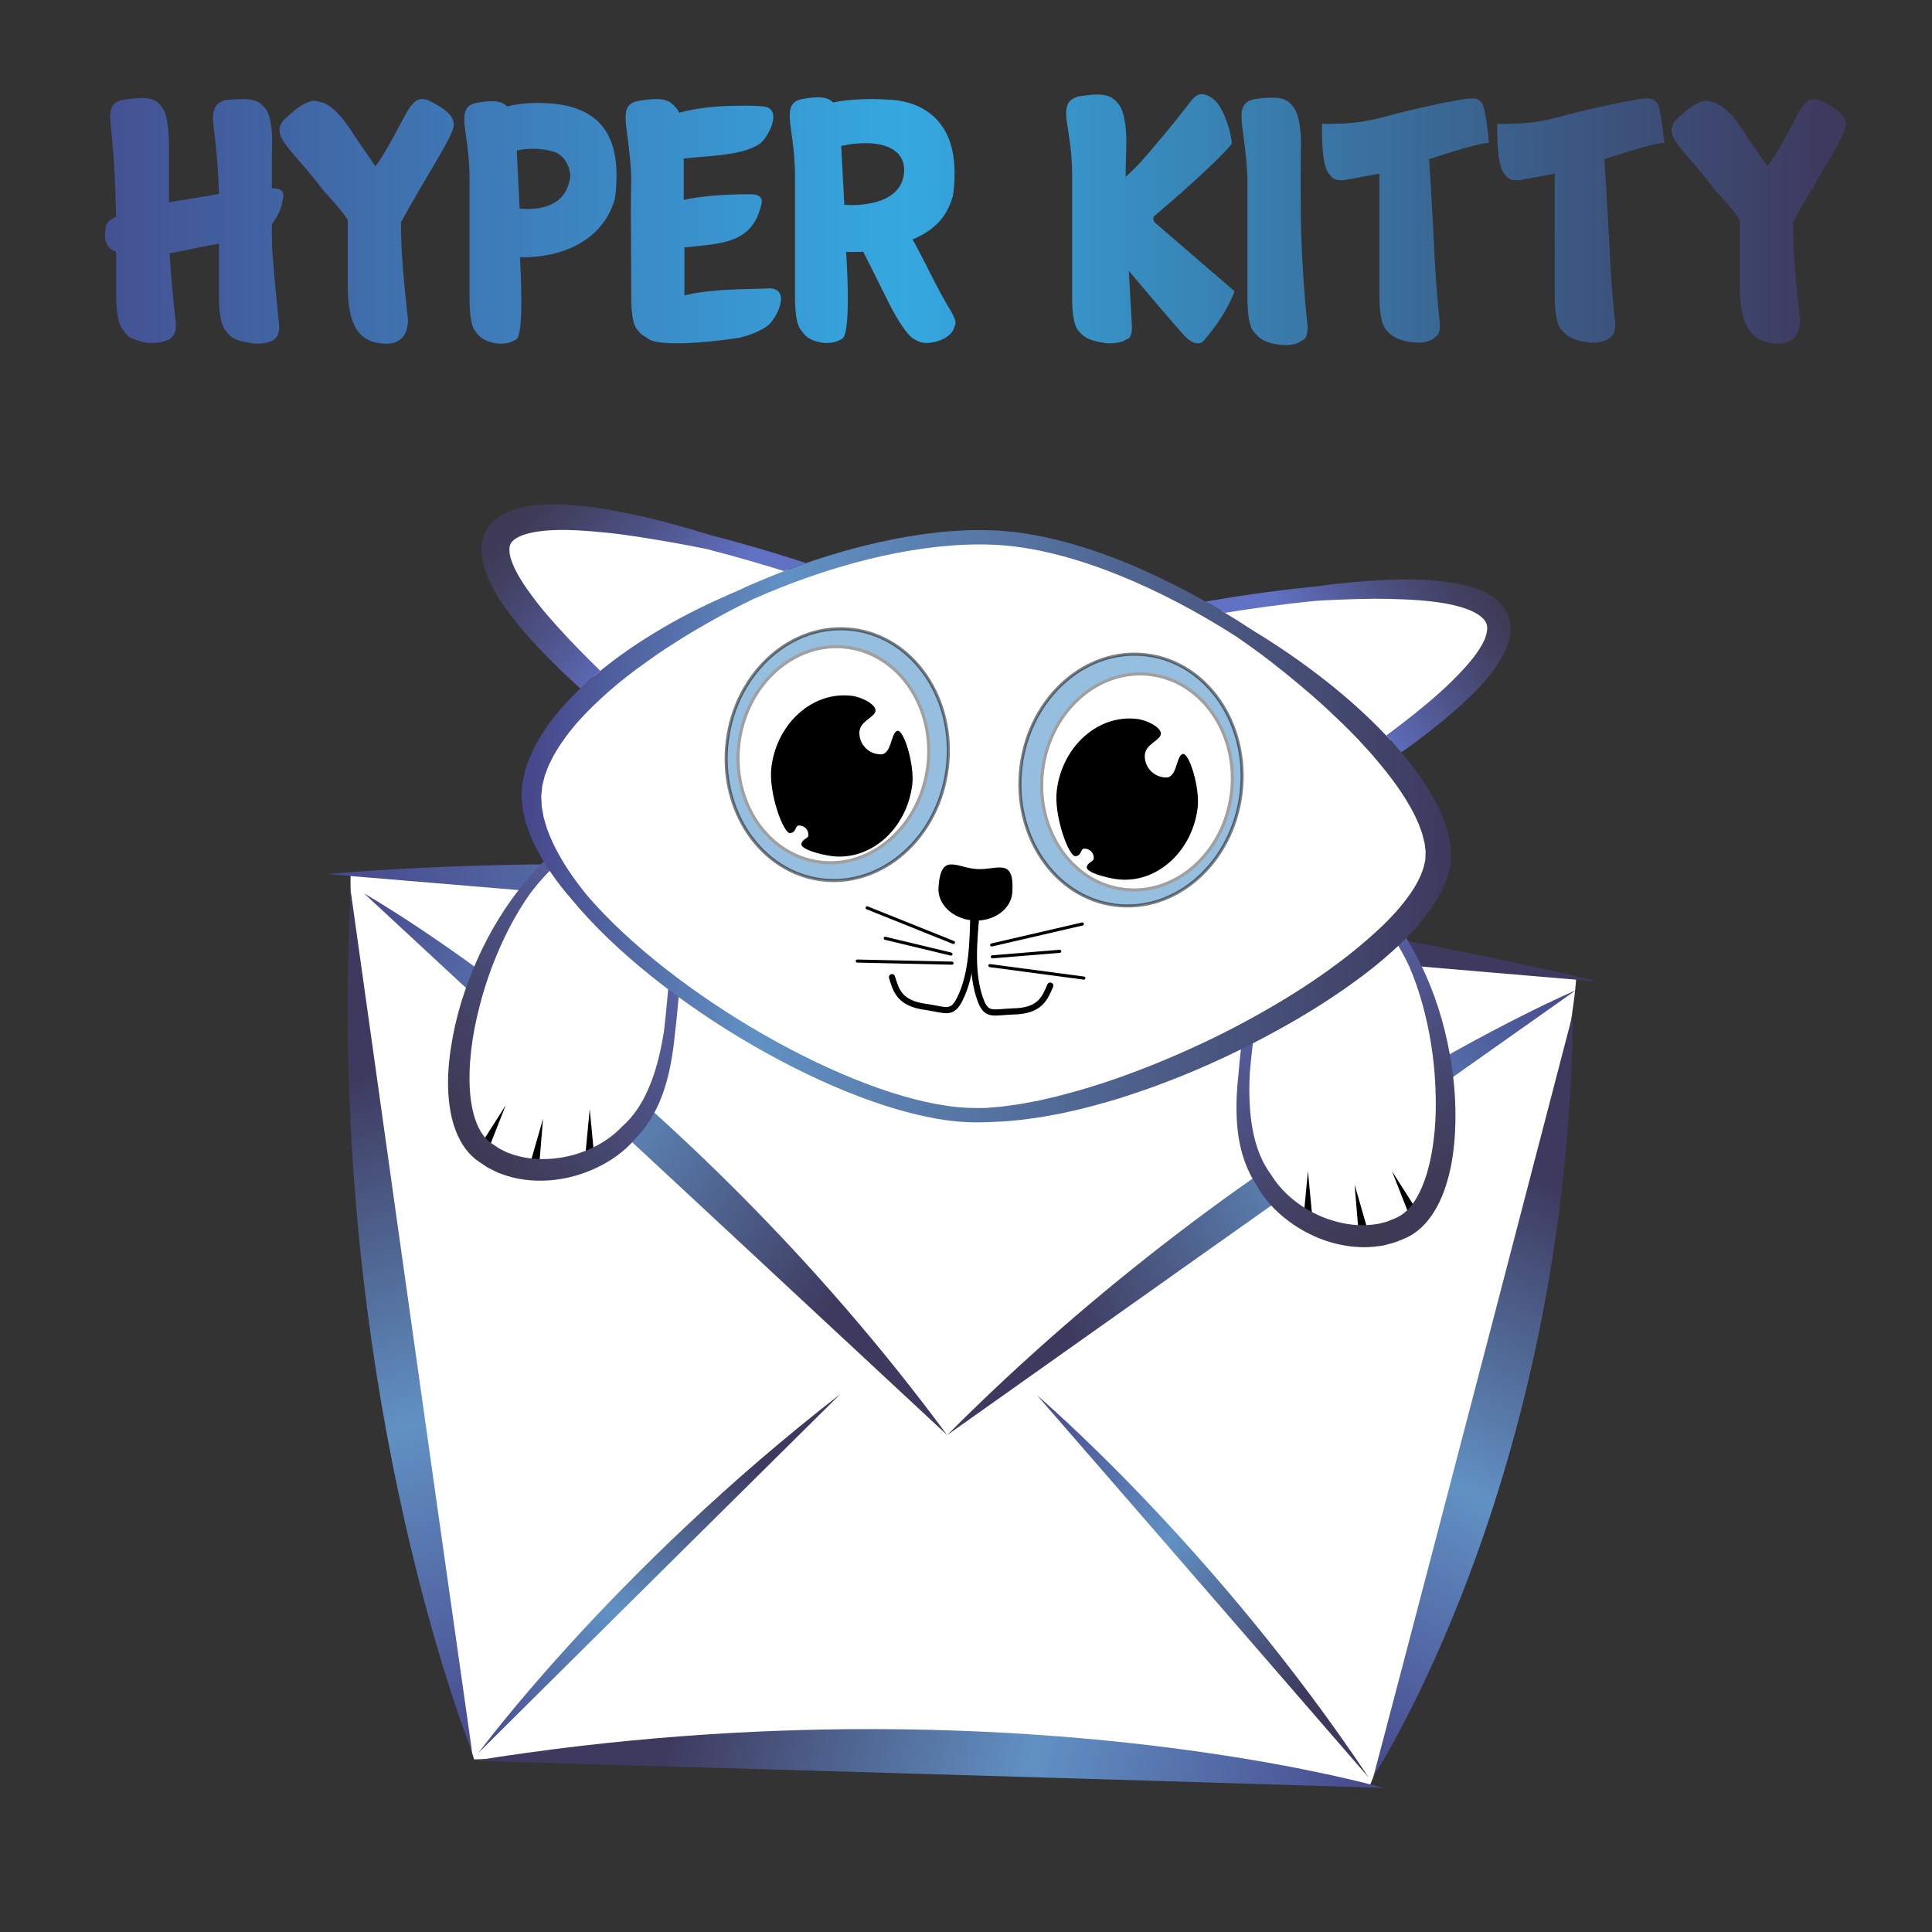 <?xml version="1.0" encoding="UTF-8" standalone="no"?>
<!-- Generator: Adobe Illustrator 16.0.0, SVG Export Plug-In . SVG Version: 6.00 Build 0)  -->

<svg
   xmlns:dc="http://purl.org/dc/elements/1.1/"
   xmlns:cc="http://creativecommons.org/ns#"
   xmlns:rdf="http://www.w3.org/1999/02/22-rdf-syntax-ns#"
   xmlns:svg="http://www.w3.org/2000/svg"
   xmlns="http://www.w3.org/2000/svg"
   xmlns:xlink="http://www.w3.org/1999/xlink"
   xmlns:sodipodi="http://sodipodi.sourceforge.net/DTD/sodipodi-0.dtd"
   xmlns:inkscape="http://www.inkscape.org/namespaces/inkscape"
   version="1.1"
   x="0px"
   y="0px"
   width="625px"
   height="625px"
   viewBox="0 0 625 625"
   enable-background="new 0 0 625 625"
   xml:space="preserve"
   id="svg2"
   inkscape:version="0.48.4 r9939"
   sodipodi:docname="hyperkitty-logo.svg"
   inkscape:export-filename="/home/gauret/fedora/hk/hyperkitty/hyperkitty/static/img/logo.png"
   inkscape:export-xdpi="28.799999"
   inkscape:export-ydpi="28.799999"><rect x="0" y="0" width="625" height="625" fill="#333333" stroke="none"/><defs
     id="defs429" /><sodipodi:namedview
     pagecolor="#ffffff"
     bordercolor="#666666"
     borderopacity="1"
     objecttolerance="10"
     gridtolerance="10"
     guidetolerance="10"
     inkscape:pageopacity="0"
     inkscape:pageshadow="2"
     inkscape:window-width="640"
     inkscape:window-height="480"
     id="namedview427"
     showgrid="false"
     inkscape:zoom="0.3776"
     inkscape:cx="312.5"
     inkscape:cy="312.5"
     inkscape:window-x="0"
     inkscape:window-y="0"
     inkscape:window-maximized="0"
     inkscape:current-layer="svg2" /><g
     id="Calque_2"><path
       id="path3225"
       inkscape:connector-curvature="0"
       sodipodi:nodetypes="ccczccccc"
       fill="#FFFFFF"
       d="M113.472,282.654   c-1.255,11.733,11.474,146.164,11.474,146.164s25.009,132.037,28.449,140.357c23.452-1.057,136.293-2.305,146.471-2.039   s127.676,7.987,143.333,10.287c3.105-6.049,40.182-119.361,40.182-119.361s25.525-120.153,26.512-141.696   c-33.918-5.246-194.539-27.34-194.539-27.34L113.472,282.654z" /><g
       id="g12"
       transform="matrix(0.792,0,0,0.792,63.608,17.322)"><g
         id="g4"><g
           id="g6"><g
             id="g8"><g
               id="g10"><g
                 id="g11"><defs
                   id="defs13"><path
                     id="SVGID_1_"
                     d="M61.693,389.685c-0.026,178.418,50.816,304.02,50.816,304.02l0,0          c-16.293-113.95-49.585-351.767-49.585-351.767l0,0C62.084,358.223,61.695,374.154,61.693,389.685" /></defs><clipPath
                   id="SVGID_2_"><use
                     xlink:href="#SVGID_1_"
                     overflow="visible"
                     id="use17" /></clipPath><g
                   id="g14"
                   clip-path="url(#SVGID_2_)"><g
                     id="g20"><g
                       id="g22"><linearGradient
                         id="path32_1_"
                         gradientUnits="userSpaceOnUse"
                         x1="272.805"
                         y1="730.259"
                         x2="273.805"
                         y2="730.259"
                         gradientTransform="matrix(-86.083 -263.149 263.149 -86.083 -168540.953 135335.719)"><stop
                           offset="0"
                           style="stop-color:#47488B"
                           id="stop23" /><stop
                           offset="0.489"
                           style="stop-color:#6191C4"
                           id="stop25" /><stop
                           offset="1"
                           style="stop-color:#3E3A5F"
                           id="stop27" /></linearGradient><path
                         id="path32"
                         inkscape:connector-curvature="0"
                         fill="url(#path32_1_)"
                         d="M61.693,389.685            c-0.026,178.418,50.816,304.02,50.816,304.02l0,0c-16.293-113.95-49.585-351.767-49.585-351.767l0,0            C62.084,358.223,61.695,374.154,61.693,389.685" /></g></g></g></g></g></g></g></g></g><g
       id="g34"
       transform="matrix(0.792,0,0,0.792,63.608,17.322)"><g
         id="g30"><g
           id="g32"><g
             id="g35"><g
               id="g37"><g
                 id="g36"><defs
                   id="defs38"><path
                     id="SVGID_3_"
                     d="M306.563,564.306C196.984,415.903,68.42,343.07,68.42,343.07l0,0          C145.725,414.621,306.563,564.306,306.563,564.306" /></defs><clipPath
                   id="SVGID_4_"><use
                     xlink:href="#SVGID_3_"
                     overflow="visible"
                     id="use42" /></clipPath><g
                   id="g44"
                   clip-path="url(#SVGID_4_)"><g
                     id="g42"><g
                       id="g47"><linearGradient
                         id="path54_1_"
                         gradientUnits="userSpaceOnUse"
                         x1="275.674"
                         y1="732.714"
                         x2="276.674"
                         y2="732.714"
                         gradientTransform="matrix(210.543 142.699 -151.352 223.296 52910.961 -202587.875)"><stop
                           offset="0"
                           style="stop-color:#47488B"
                           id="stop50" /><stop
                           offset="0.489"
                           style="stop-color:#6191C4"
                           id="stop52" /><stop
                           offset="1"
                           style="stop-color:#3E3A5F"
                           id="stop54" /></linearGradient><path
                         id="path54"
                         inkscape:connector-curvature="0"
                         fill="url(#path54_1_)"
                         d="M306.563,564.306            C196.984,415.903,68.42,343.07,68.42,343.07l0,0C145.725,414.621,306.563,564.306,306.563,564.306" /></g></g></g></g></g></g></g></g></g><g
       id="g56"
       transform="matrix(0.792,0,0,0.792,63.608,17.322)"><g
         id="g57"><g
           id="g59"><g
             id="g61"><g
               id="g63"><g
                 id="g62"><defs
                   id="defs64"><path
                     id="SVGID_5_"
                     d="M115.101,694.131c47.827-47.554,147.793-146.547,147.793-146.547l0,0          C169.886,619.729,115.101,694.131,115.101,694.131" /></defs><clipPath
                   id="SVGID_6_"><use
                     xlink:href="#SVGID_5_"
                     overflow="visible"
                     id="use68" /></clipPath><g
                   id="g58"
                   clip-path="url(#SVGID_6_)"><g
                     id="g64"><g
                       id="g66"><linearGradient
                         id="path76_1_"
                         gradientUnits="userSpaceOnUse"
                         x1="271.777"
                         y1="733.573"
                         x2="272.777"
                         y2="733.573"
                         gradientTransform="matrix(93.722 -132.479 88.917 62.889 -90568.68 -9424.12)"><stop
                           offset="0"
                           style="stop-color:#47488B"
                           id="stop74" /><stop
                           offset="0.489"
                           style="stop-color:#6191C4"
                           id="stop76" /><stop
                           offset="1"
                           style="stop-color:#3E3A5F"
                           id="stop78" /></linearGradient><path
                         id="path76"
                         inkscape:connector-curvature="0"
                         fill="url(#path76_1_)"
                         d="M115.101,694.131            c47.827-47.554,147.793-146.547,147.793-146.547l0,0C169.886,619.729,115.101,694.131,115.101,694.131" /></g></g></g></g></g></g></g></g></g><g
       id="g78"
       transform="matrix(0.792,0,0,0.792,63.608,17.322)"><g
         id="g83"><g
           id="g85"><g
             id="g87"><g
               id="g89"><g
                 id="g86"><defs
                   id="defs88"><path
                     id="SVGID_7_"
                     d="M478.766,704.208c-63.479-95.082-135.455-156.126-135.455-156.126l0,0          C387.28,598.624,478.766,704.208,478.766,704.208" /></defs><clipPath
                   id="SVGID_8_"><use
                     xlink:href="#SVGID_7_"
                     overflow="visible"
                     id="use92" /></clipPath><g
                   id="g80"
                   clip-path="url(#SVGID_8_)"><g
                     id="g95"><g
                       id="g88"><linearGradient
                         id="path98_1_"
                         gradientUnits="userSpaceOnUse"
                         x1="276.749"
                         y1="734.732"
                         x2="277.749"
                         y2="734.732"
                         gradientTransform="matrix(116.523 114.07 -76.56 78.204 24341.113 -88474.016)"><stop
                           offset="0"
                           style="stop-color:#47488B"
                           id="stop99" /><stop
                           offset="0.489"
                           style="stop-color:#6191C4"
                           id="stop101" /><stop
                           offset="1"
                           style="stop-color:#3E3A5F"
                           id="stop103" /></linearGradient><path
                         id="path98"
                         inkscape:connector-curvature="0"
                         fill="url(#path98_1_)"
                         d="M478.766,704.208            c-63.479-95.082-135.455-156.126-135.455-156.126l0,0C387.28,598.624,478.766,704.208,478.766,704.208" /></g></g></g></g></g></g></g></g></g><g
       id="g100"
       transform="matrix(0.792,0,0,0.792,63.608,17.322)"><g
         id="g109"><g
           id="g111"><g
             id="g113"><g
               id="g115"><g
                 id="g112"><defs
                   id="defs114"><path
                     id="SVGID_9_"
                     d="M306.563,564.306c0,0,173.453-122.965,256.762-181.692l0,0          C563.325,382.614,432.193,438.225,306.563,564.306" /></defs><clipPath
                   id="SVGID_10_"><use
                     xlink:href="#SVGID_9_"
                     overflow="visible"
                     id="use118" /></clipPath><g
                   id="g102"
                   clip-path="url(#SVGID_10_)"><g
                     id="g108"><g
                       id="g110"><linearGradient
                         id="path120_1_"
                         gradientUnits="userSpaceOnUse"
                         x1="275.712"
                         y1="732.867"
                         x2="276.713"
                         y2="732.867"
                         gradientTransform="matrix(-219.031 111.985 109.205 220.057 -19069.908 -191745.734)"><stop
                           offset="0"
                           style="stop-color:#47488B"
                           id="stop124" /><stop
                           offset="0.489"
                           style="stop-color:#6191C4"
                           id="stop126" /><stop
                           offset="1"
                           style="stop-color:#3E3A5F"
                           id="stop128" /></linearGradient><path
                         id="path120"
                         inkscape:connector-curvature="0"
                         fill="url(#path120_1_)"
                         d="M306.563,564.306            c0,0,173.453-122.965,256.762-181.692l0,0C563.325,382.614,432.193,438.225,306.563,564.306" /></g></g></g></g></g></g></g></g></g><g
       id="g122"
       transform="matrix(0.792,0,0,0.792,63.608,17.322)"><g
         id="g135"><g
           id="g137"><g
             id="g139"><g
               id="g141"><g
                 id="g136"><defs
                   id="defs138"><path
                     id="SVGID_11_"
                     d="M480.717,703.617c0,0,79.273-120.901,81.437-311.534l0,0          C562.157,392.083,507.373,602.761,480.717,703.617" /></defs><clipPath
                   id="SVGID_12_"><use
                     xlink:href="#SVGID_11_"
                     overflow="visible"
                     id="use142" /></clipPath><g
                   id="g124"
                   clip-path="url(#SVGID_12_)"><g
                     id="g130"><g
                       id="g132"><linearGradient
                         id="path142_1_"
                         gradientUnits="userSpaceOnUse"
                         x1="272.629"
                         y1="730.341"
                         x2="273.629"
                         y2="730.341"
                         gradientTransform="matrix(116.279 -219.093 -298.406 -158.375 186685.297 176085.172)"><stop
                           offset="0"
                           style="stop-color:#47488B"
                           id="stop148" /><stop
                           offset="0.489"
                           style="stop-color:#6191C4"
                           id="stop150" /><stop
                           offset="1"
                           style="stop-color:#3E3A5F"
                           id="stop152" /></linearGradient><path
                         id="path142"
                         inkscape:connector-curvature="0"
                         fill="url(#path142_1_)"
                         d="M480.717,703.617            c0,0,79.273-120.901,81.437-311.534l0,0C562.157,392.083,507.373,602.761,480.717,703.617" /></g></g></g></g></g></g></g></g></g><g
       id="g144"
       transform="matrix(0.792,0,0,0.792,63.608,17.322)"><g
         id="g161"><g
           id="g163"><g
             id="g165"><g
               id="g167"><g
                 id="g160"><defs
                   id="defs162"><path
                     id="SVGID_13_"
                     d="M113.141,697.331c0,0,251.217,7.258,371.564,11.072l0,0c0,0-82.366-24.008-209.646-24.012l0,0          C226.849,684.39,172.218,687.833,113.141,697.331" /></defs><clipPath
                   id="SVGID_14_"><use
                     xlink:href="#SVGID_13_"
                     overflow="visible"
                     id="use166" /></clipPath><g
                   id="g146"
                   clip-path="url(#SVGID_14_)"><g
                     id="g152"><g
                       id="g154"><linearGradient
                         id="path164_1_"
                         gradientUnits="userSpaceOnUse"
                         x1="274.246"
                         y1="732.486"
                         x2="275.246"
                         y2="732.486"
                         gradientTransform="matrix(-276.291 -74.763 -92.353 341.375 143891.672 -228798.984)"><stop
                           offset="0"
                           style="stop-color:#47488B"
                           id="stop172" /><stop
                           offset="0.489"
                           style="stop-color:#6191C4"
                           id="stop174" /><stop
                           offset="1"
                           style="stop-color:#3E3A5F"
                           id="stop176" /></linearGradient><path
                         id="path164"
                         inkscape:connector-curvature="0"
                         fill="url(#path164_1_)"
                         d="M113.141,697.331            c0,0,251.217,7.258,371.564,11.072l0,0c0,0-82.366-24.008-209.646-24.012l0,0            C226.849,684.39,172.218,687.833,113.141,697.331" /></g></g></g></g></g></g></g></g></g><g
       id="g166"
       transform="matrix(0.792,0,0,0.792,63.608,17.322)"><g
         id="g187"><g
           id="g189"><g
             id="g191"><g
               id="g193"><g
                 id="g184"><defs
                   id="defs186"><path
                     id="SVGID_15_"
                     d="M53.565,335.175c168.235,13.979,519.146,43.915,519.146,43.915l0,0          c-168.38-39.794-317.625-48.035-412.383-48.035l0,0C93.328,331.054,53.565,335.175,53.565,335.175" /></defs><clipPath
                   id="SVGID_16_"><use
                     xlink:href="#SVGID_15_"
                     overflow="visible"
                     id="use190" /></clipPath><g
                   id="g168"
                   clip-path="url(#SVGID_16_)"><g
                     id="g174"><g
                       id="g176"><linearGradient
                         id="path186_1_"
                         gradientUnits="userSpaceOnUse"
                         x1="274.417"
                         y1="732.428"
                         x2="275.417"
                         y2="732.428"
                         gradientTransform="matrix(405.603 -32.345 29.481 369.737 -132840.359 -261551.484)"><stop
                           offset="0"
                           style="stop-color:#47488B"
                           id="stop196" /><stop
                           offset="0.489"
                           style="stop-color:#6191C4"
                           id="stop198" /><stop
                           offset="1"
                           style="stop-color:#3E3A5F"
                           id="stop200" /></linearGradient><path
                         id="path186"
                         inkscape:connector-curvature="0"
                         fill="url(#path186_1_)"
                         d="M53.565,335.175            c168.235,13.979,519.146,43.915,519.146,43.915l0,0c-168.38-39.794-317.625-48.035-412.383-48.035l0,0            C93.328,331.054,53.565,335.175,53.565,335.175" /></g></g></g></g></g></g></g></g></g></g><g
     id="g203"
     sodipodi:docname="hyperkitty-logo.svg"
     inkscape:version="0.48.3.1 r9886"
     inkscape:export-filename="/home/gauret/fedora/hk/hyperkitty/hyperkitty/static/img/logo.png"
     inkscape:export-xdpi="32.756775"
     inkscape:export-ydpi="32.756775"><sodipodi:namedview
       inkscape:window-x="-2"
       inkscape:pageopacity="0"
       inkscape:window-width="1920"
       inkscape:current-layer="svg2"
       inkscape:window-maximized="1"
       inkscape:window-y="-3"
       inkscape:window-height="1028"
       inkscape:pageshadow="2"
       inkscape:cy="275.34502"
       bordercolor="#666666"
       pagecolor="#ffffff"
       guidetolerance="10"
       showgrid="false"
       inkscape:cx="182.19848"
       inkscape:zoom="1.0680141"
       objecttolerance="10"
       borderopacity="1"
       gridtolerance="10"
       id="namedview397" /><g
       id="g354" /></g><g
     id="Calque_3" /><g
     id="Calque_4" /><g
     id="Calque_5"><path
       fill="#FFFFFF"
       stroke="#000000"
       stroke-width="3"
       stroke-linecap="round"
       stroke-miterlimit="10"
       d="M384.733,197.914   c0,0,183.721-35.852,53.491,51.599C387.079,215.413,384.733,197.914,384.733,197.914z"
       id="path210" /><g
       id="g212"><path
         fill="#FFFFFF"
         stroke="#000000"
         stroke-width="3"
         stroke-linecap="round"
         stroke-miterlimit="10"
         d="M384.06,294.678    c0,0,24.608-22.085,52.606-7.317c34.288,18.542,40.776,99.978,16.171,110.038c-15.424,7.359-36.463-2.206-43.977-15.655    c-14.627-20.762,0.089-56.451-6.121-59.6c-6.211-3.146-25.923,0.285-33.624-7.247C361.413,307.365,384.06,294.678,384.06,294.678z    "
         id="path214" /><g
         id="g216"><path
           d="M421.616,394.622l1.5-15.759l1.5,15.759c0.079,0.828-0.529,1.563-1.357,1.643s-1.563-0.528-1.643-1.357     C421.607,394.813,421.608,394.713,421.616,394.622z"
           id="path218" /></g><g
         id="g220"><path
           d="M439.476,398.382l-1.264-15.193l4.215,14.652c0.229,0.8-0.232,1.635-1.032,1.865c-0.8,0.229-1.635-0.232-1.865-1.032     C439.502,398.579,439.484,398.477,439.476,398.382z"
           id="path222" /></g><g
         id="g224"><path
           d="M456.003,393.394l-5.707-14.53l8.381,13.171c0.447,0.702,0.24,1.634-0.462,2.08c-0.702,0.447-1.634,0.24-2.081-0.462     C456.083,393.571,456.037,393.479,456.003,393.394z"
           id="path226" /></g><linearGradient
         id="SVGID_17_"
         gradientUnits="userSpaceOnUse"
         x1="403.164"
         y1="295.925"
         x2="457.987"
         y2="390.51"><stop
           offset="0"
           style="stop-color:#6171C4"
           id="stop229" /><stop
           offset="0.471"
           style="stop-color:#4E5388"
           id="stop231" /><stop
           offset="0.817"
           style="stop-color:#424163"
           id="stop233" /><stop
           offset="1"
           style="stop-color:#3E3A55"
           id="stop235" /></linearGradient><path
         fill="url(#SVGID_17_)"
         d="M470.426,351.421c-0.461-4.935-1.225-9.822-2.271-14.643c-1.032-4.825-2.394-9.574-4.053-14.215    c-1.68-4.634-3.634-9.173-6.006-13.5c-0.029-0.054-0.061-0.104-0.091-0.157c-5.189-10.227-12.065-18.585-20.496-23.144    c-6.663-3.514-13.699-5.296-20.918-5.296c-9.413,0-17.566,2.973-23.505,6.063c0.165,0.439,0.332,0.877,0.499,1.319    c0.214,0.729,0.4,1.48,0.593,2.226c5.595-2.993,13.441-5.993,22.413-5.993c6.624,0,13.095,1.641,19.214,4.869    c8.312,4.495,15.02,13.005,19.972,23.412c3.521,8.092,5.774,16.707,7.186,25.398c0.747,4.663,1.218,9.366,1.398,14.065    c0.219,4.696,0.167,9.396-0.256,14.03c-0.424,4.63-1.192,9.208-2.449,13.538c-1.286,4.287-3.102,8.428-5.751,11.396    c-1.312,1.49-2.846,2.587-4.455,3.278l-1.678,0.678l-0.839,0.342l-0.414,0.161l-0.349,0.085l-1.39,0.355l-0.695,0.188l-0.782,0.11    c-4.148,0.683-8.559,0.388-12.803-0.75c-4.259-1.096-8.375-2.996-12.011-5.54c-3.639-2.537-6.815-5.724-9.092-9.371l-0.155-0.248    l-0.007-0.01c-2.816-3.754-4.657-8.312-5.69-13.134c-1.068-4.824-1.414-9.893-1.379-14.989c0.009-1.593,0.064-3.192,0.14-4.796    c0.268-3.337,0.634-6.553,0.978-9.514c1.106-9.56,1.775-15.328-1.729-17.105c-2.737-1.387-7.253-1.627-12.483-1.904    c-2.955-0.158-6.202-0.334-9.305-0.757c-0.556,0.528-1.11,1.058-1.68,1.569c-0.575,0.526-1.165,1.035-1.753,1.545    c4.022,0.796,8.42,1.032,12.546,1.252c4.619,0.244,8.983,0.477,11.041,1.519c1.256,0.638,0.327,8.668-0.229,13.466    c-0.361,3.117-0.747,6.506-1.022,10.025c-0.166,1.509-0.313,3.022-0.424,4.545c-0.382,5.273-0.393,10.655,0.434,16.055    c0.847,5.373,2.632,10.806,5.806,15.57l-0.161-0.255c2.545,4.733,6.242,8.617,10.394,11.75c4.167,3.129,8.861,5.547,13.913,7.01    c5.042,1.435,10.467,2.018,15.854,1.139l1.009-0.146l1.058-0.267l2.11-0.568l0.526-0.147l0.428-0.166l0.842-0.335l1.681-0.667    c2.86-1.162,5.27-3.046,7.14-5.185c3.765-4.312,5.754-9.331,7.14-14.268c1.372-4.965,2.005-9.991,2.277-14.983    C470.968,361.332,470.85,356.355,470.426,351.421z"
         id="path237" /></g><path
       fill="#FFFFFF"
       stroke="#000000"
       stroke-width="3"
       stroke-linecap="round"
       stroke-miterlimit="10"
       d="M260.327,184.462   c0,0-177.355-59.868-59.854,44.06C255.683,201.498,260.327,184.462,260.327,184.462z"
       id="path239" /><g
       id="g241"><path
         fill="#FFFFFF"
         stroke="#000000"
         stroke-width="3"
         stroke-linecap="round"
         stroke-miterlimit="10"
         d="M245.32,286.364    c0,0-19.58-26.644-50.002-17.903c-37.352,11.151-60.33,89.548-38.297,104.419c13.597,10.353,36.145,5.284,46.246-6.347    c18.559-17.339,11.44-55.281,18.162-57.095c6.722-1.812,25.318,5.57,34.394-0.229C264.899,303.409,245.32,286.364,245.32,286.364z    "
         id="path243" /><g
         id="g245"><path
           d="M189.276,374.528l1.5-15.758l1.5,15.758c0.079,0.828-0.529,1.563-1.357,1.643c-0.828,0.079-1.563-0.528-1.643-1.357     C189.267,374.72,189.268,374.619,189.276,374.528z"
           id="path247" /></g><g
         id="g249"><path
           d="M171.464,376.544l4.215-14.652l-1.264,15.193c-0.069,0.83-0.798,1.446-1.627,1.378c-0.83-0.069-1.446-0.798-1.377-1.628     C171.419,376.737,171.439,376.635,171.464,376.544z"
           id="path251" /></g><g
         id="g253"><path
           d="M155.214,370.735l8.38-13.169l-5.707,14.528c-0.304,0.775-1.179,1.156-1.954,0.853c-0.774-0.305-1.156-1.18-0.852-1.954     C155.118,370.904,155.165,370.813,155.214,370.735z"
           id="path255" /></g><linearGradient
         id="SVGID_18_"
         gradientUnits="userSpaceOnUse"
         x1="232.826"
         y1="292.46"
         x2="144.268"
         y2="358.126"><stop
           offset="0"
           style="stop-color:#6171C4"
           id="stop258" /><stop
           offset="0.471"
           style="stop-color:#4E5388"
           id="stop260" /><stop
           offset="0.817"
           style="stop-color:#424163"
           id="stop262" /><stop
           offset="1"
           style="stop-color:#3E3A55"
           id="stop264" /></linearGradient><path
         fill="url(#SVGID_18_)"
         d="M245.944,309.668L245.944,309.668c-3.979-0.001-8.44-0.687-12.375-1.291    c-5.169-0.793-9.881-1.417-12.611-0.684c-3.792,1.023-4.315,6.808-5.184,16.392c-0.268,2.96-0.565,6.175-0.981,9.486    c-0.256,1.593-0.528,3.18-0.847,4.753c-1.005,4.994-2.38,9.886-4.41,14.39c-1.996,4.509-4.727,8.597-8.252,11.695l-0.009,0.01    l-0.201,0.209c-2.976,3.106-6.736,5.577-10.815,7.317c-4.08,1.747-8.499,2.769-12.889,2.972    c-4.388,0.248-8.766-0.364-12.687-1.881l-0.744-0.266l-0.642-0.327l-1.287-0.633l-0.325-0.151l-0.372-0.247l-0.752-0.502    l-1.504-1.009c-1.432-1.003-2.713-2.391-3.689-4.116c-1.988-3.447-2.921-7.873-3.306-12.332    c-0.345-4.496-0.162-9.134,0.368-13.754c0.531-4.621,1.441-9.233,2.614-13.785c1.136-4.563,2.558-9.072,4.24-13.486    c3.162-8.233,7.136-16.22,12.248-23.432c6.963-9.155,15.251-16.1,24.285-18.797c3.904-1.122,7.838-1.691,11.692-1.691    c14.355,0,25.316,7.878,31.291,13.469c0.064-0.272,0.119-0.55,0.187-0.821c0.35-1.005,0.7-2.007,1.048-3.006    c0.001-0.003,0.002-0.005,0.004-0.008c-6.605-5.886-17.804-13.248-32.529-13.248c-4.192,0-8.461,0.616-12.708,1.836    c-9.186,2.743-17.626,9.53-24.795,18.492c-0.032,0.038-0.066,0.073-0.099,0.111c-3.205,3.751-6.045,7.796-8.635,11.988    c-2.572,4.205-4.874,8.576-6.869,13.087c-2.009,4.506-3.754,9.137-5.213,13.871c-1.421,4.744-2.553,9.592-3.307,14.539    c-0.753,4.941-1.161,9.991-0.83,15.134c0.349,5.115,1.272,10.435,4.076,15.422c1.394,2.477,3.369,4.812,5.93,6.533l1.511,0.997    l0.754,0.499l0.385,0.252l0.484,0.251l1.951,0.987l0.981,0.476l0.958,0.349c5.095,1.961,10.523,2.499,15.752,2.123    c5.245-0.401,10.333-1.811,15.052-4.021c4.703-2.22,9.115-5.266,12.574-9.381l-0.21,0.22c4.08-4.019,6.937-8.972,8.862-14.06    c1.91-5.116,3-10.388,3.702-15.627c0.204-1.511,0.367-3.019,0.512-4.525c0.45-3.509,0.764-6.907,1.047-10.036    c0.436-4.809,1.165-12.859,2.525-13.227c0.572-0.154,1.336-0.232,2.275-0.232c2.35,0,5.504,0.484,8.845,0.999    c4.063,0.624,8.668,1.331,12.924,1.332h0.001c1.427,0,2.74-0.09,3.97-0.251c-0.935-1.105-1.841-2.235-2.712-3.391    C246.793,309.656,246.377,309.668,245.944,309.668z"
         id="path266" /></g><path
       fill="#FFFFFF"
       stroke="#000000"
       stroke-width="3"
       stroke-linecap="round"
       stroke-miterlimit="10"
       d="M324.859,174.118   c-55.217-4.564-146.156,41.029-152.644,79.534c-6.49,38.506,87.371,102.152,137.584,106.831   c50.213,4.677,151.662-49.129,155.4-81.903C468.937,245.808,382.793,178.909,324.859,174.118z"
       id="path268" /><path
       opacity="0.5"
       fill="#2F7FC1"
       stroke="#000000"
       stroke-miterlimit="10"
       d="M306.423,248.622   c-2.824,22.355-21.043,38.464-40.693,35.982c-19.64-2.482-33.282-22.618-30.456-44.973c2.823-22.356,21.042-38.464,40.69-35.981   C295.606,206.132,309.247,226.267,306.423,248.622z"
       id="path270" /><path
       opacity="0.5"
       fill="#2F7FC1"
       stroke="#000000"
       stroke-miterlimit="10"
       d="M401.459,256.845   c-2.825,22.355-21.045,38.465-40.694,35.983c-19.64-2.483-33.281-22.618-30.456-44.974c2.823-22.356,21.042-38.464,40.691-35.98   C390.643,214.355,404.283,234.491,401.459,256.845z"
       id="path272" /><path
       fill="#FFFFFF"
       stroke="#A0A0A0"
       stroke-miterlimit="10"
       d="M398.351,256.814c-2.424,19.182-18.059,33.003-34.916,30.875   c-16.854-2.131-28.557-19.407-26.132-38.588c2.421-19.182,18.054-33.003,34.913-30.873   C389.069,220.358,400.773,237.634,398.351,256.814z"
       id="path274" /><path
       fill="#FFFFFF"
       stroke="#A0A0A0"
       stroke-miterlimit="10"
       d="M300.129,248.004c-2.422,19.182-18.057,33.004-34.914,30.875   c-16.854-2.131-28.558-19.407-26.133-38.589c2.422-19.181,18.055-33.002,34.915-30.872   C290.85,211.547,302.553,228.824,300.129,248.004z"
       id="path276" /><path
       d="M290.252,236.442c-2.11,0.66-1.777,7.592-5.304,7.592c-3.831,0-6.938-3.107-6.938-6.939c0-3.756,4.589-4.826,5.171-6.916   c0.583-2.09-4.214-4.649-7.576-5.073c-12.58-1.589-24.246,8.725-26.054,23.039c-1.038,8.212,3.878,21.563,6.041,21.354   c2.163-0.209,1.469-2.45,2.937-2.45c1.649,0,2.988,1.338,2.988,2.99c0,1.396-1.781,1.119-2.256,2.888   c-0.475,1.77,6.146,3.555,9.793,4.016c12.581,1.589,24.247-8.726,26.055-23.041C295.919,247.5,292.363,235.783,290.252,236.442z"
       id="path278" /><path
       d="M382.577,243.924c-2.11,0.659-1.776,7.591-5.304,7.591c-3.832,0-6.939-3.106-6.939-6.938c0-3.756,4.59-4.826,5.172-6.916   c0.582-2.089-4.213-4.648-7.574-5.073c-12.581-1.59-24.246,8.725-26.055,23.039c-1.037,8.212,3.877,21.562,6.041,21.354   c2.163-0.209,1.469-2.45,2.936-2.45c1.65,0,2.988,1.338,2.988,2.99c0,1.397-1.779,1.119-2.256,2.889   c-0.475,1.77,6.146,3.555,9.794,4.016c12.58,1.589,24.246-8.726,26.054-23.041C388.242,254.982,384.687,243.265,382.577,243.924z"
       id="path280" /><path
       fill="none"
       stroke="#000000"
       stroke-width="2"
       stroke-linecap="round"
       stroke-miterlimit="10"
       d="M315.892,295.358   c-0.781,8.92-1.881,19.643,1.317,28.193c1.951,5.224,4.008,3.914,10.347,3.651c8.933-0.104,10.412-4.242,12.199-8.354"
       id="path282" /><path
       d="M327.487,288.668c-0.344,5.444-5.972,9.521-12.569,9.104c-6.597-0.418-11.665-5.171-11.321-10.615   c0.735-11.592,5.778-6.438,12.374-6.02C322.567,281.554,328.222,277.077,327.487,288.668z"
       id="path284" /><g
       id="g286"><line
         fill="none"
         stroke="#000000"
         stroke-linecap="round"
         stroke-miterlimit="10"
         x1="320.806"
         y1="305.693"
         x2="350.126"
         y2="298.907"
         id="line288" /><line
         fill="none"
         stroke="#000000"
         stroke-linecap="round"
         stroke-miterlimit="10"
         x1="321.023"
         y1="309.532"
         x2="342.822"
         y2="307.746"
         id="line290" /><line
         fill="none"
         stroke="#000000"
         stroke-linecap="round"
         stroke-miterlimit="10"
         x1="320.238"
         y1="312.376"
         x2="350.636"
         y2="316.413"
         id="line292" /></g><g
       id="g294"><line
         fill="none"
         stroke="#000000"
         stroke-linecap="round"
         stroke-miterlimit="10"
         x1="308.446"
         y1="304.886"
         x2="280.514"
         y2="293.682"
         id="line296" /><line
         fill="none"
         stroke="#000000"
         stroke-linecap="round"
         stroke-miterlimit="10"
         x1="307.641"
         y1="308.646"
         x2="286.375"
         y2="303.538"
         id="line298" /><line
         fill="none"
         stroke="#000000"
         stroke-linecap="round"
         stroke-miterlimit="10"
         x1="307.982"
         y1="311.577"
         x2="277.323"
         y2="310.903"
         id="line300" /></g><path
       fill="none"
       stroke="#000000"
       stroke-width="2"
       stroke-linecap="round"
       stroke-miterlimit="10"
       d="M314.897,295.421   c-0.218,8.953-0.318,19.73-4.447,27.873c-2.521,4.975-4.42,3.443-10.69,2.477c-8.865-1.099-9.875-5.376-11.193-9.662"
       id="path302" /><linearGradient
       id="SVGID_19_"
       gradientUnits="userSpaceOnUse"
       x1="171.544"
       y1="258.147"
       x2="466.644"
       y2="276.687"><stop
         offset="0"
         style="stop-color:#47488B"
         id="stop305" /><stop
         offset="0.262"
         style="stop-color:#6191C4"
         id="stop307" /><stop
         offset="1"
         style="stop-color:#3E3A5F"
         id="stop309" /></linearGradient><path
       fill="url(#SVGID_19_)"
       d="M469.315,274.783l-0.132-1.186c-0.095-0.786-0.191-1.582-0.312-2.35   c-0.354-1.364-0.691-2.737-1.082-4.071c-0.482-1.276-0.963-2.547-1.442-3.813c-4.407-9.746-10.65-17.557-17.082-24.552   c-0.267-0.288-0.542-0.55-0.812-0.834l0,0c-6.241-6.605-12.798-12.4-19.367-17.582c-8.045-6.346-16.083-11.778-23.881-16.518   c-25.71-16.909-55.274-30.012-80.154-32.069c-2.61-0.216-5.354-0.325-8.158-0.325c-23.259,0-52.052,7.377-79.198,20.039   c-0.24,0.101-0.474,0.194-0.714,0.297c-7.259,3.16-14.82,6.74-22.343,11.181c-7.551,4.388-15.155,9.494-22.407,15.677   c-7.201,6.198-14.218,13.457-19.232,22.787c-0.562,1.205-1.126,2.414-1.691,3.625c-0.446,1.28-0.895,2.565-1.344,3.854   c-0.087,0.347-0.157,0.703-0.239,1.053l0,0c-0.232,1.001-0.458,2.002-0.681,3.007c-0.016,0.033-0.091,0.646-0.066,0.497   l-0.018,0.235l-0.034,0.471l-0.069,0.942l-0.139,1.889c0.066,1.488,0.197,2.994,0.333,4.482c0.298,1.36,0.597,2.725,0.897,4.092   c0.398,1.323,0.877,2.615,1.319,3.921c0.461,1.299,1.1,2.501,1.647,3.757c3.168,6.461,7.34,12.262,12.024,17.661   c27.946,33.937,87.266,68.354,124.648,71.836c2.106,0.196,4.348,0.296,6.662,0.296c1.72,0,3.482-0.053,5.278-0.154   c2.252-0.088,4.495-0.199,6.722-0.459c2.924-0.227,5.795-0.711,8.688-1.109c2.855-0.541,5.742-0.982,8.562-1.654   c5.683-1.204,11.241-2.798,16.768-4.436c5.481-1.762,10.922-3.612,16.237-5.713c10.664-4.115,20.959-8.896,30.857-14.16   c9.901-5.261,19.421-11.002,28.318-17.443c4.458-3.2,8.771-6.584,12.801-10.27c4.059-3.645,7.852-7.608,11.196-12.026   c3.279-4.428,6.317-9.37,7.412-15.48l0.209-1.128c0.051-0.755,0.017-0.346,0.03-0.575l0.004-0.237l0.011-0.473l0.04-1.887   C469.409,275.601,469.354,275.176,469.315,274.783z M461.111,277.509l-0.02,0.474l-0.005,0.194l-0.153,0.668   c-0.686,3.898-2.981,8.05-5.854,11.866c-2.891,3.839-6.345,7.497-10.139,10.909c-3.781,3.421-7.763,6.77-12.002,9.89   c-8.417,6.321-17.569,12.062-27.123,17.349c-9.548,5.306-19.547,10.102-29.854,14.362c-10.305,4.264-20.92,8.037-31.81,10.86   c-2.71,0.773-5.462,1.322-8.202,1.973c-2.758,0.504-5.515,1.102-8.298,1.443c-2.757,0.452-5.539,0.659-8.301,0.889   c-0.092,0.005-0.182,0.009-0.271,0.012l-0.532,0.021c-0.774,0.021-1.544,0.033-2.301,0.033c-2.171,0-4.268-0.093-6.232-0.275   c-35.191-3.279-92.852-36.565-120.276-68.73c-0.219-0.27-0.429-0.542-0.645-0.813c-1.03-1.292-2.032-2.597-2.99-3.92l0,0   c-3.199-4.411-5.964-8.994-8.017-13.762c-0.428-1.14-0.961-2.25-1.304-3.396c-0.319-1.149-0.687-2.286-0.976-3.424   c-0.196-1.142-0.389-2.281-0.583-3.417c-0.024-1.05-0.059-2.076-0.146-3.111c0.118-1.169,0.236-2.335,0.354-3.497   c0.277-1.087,0.553-2.169,0.827-3.248c0.4-1.059,0.801-2.115,1.198-3.167c0.511-1.023,1.02-2.042,1.528-3.058   c2.226-3.999,4.985-7.724,8-11.178c3.055-3.433,6.376-6.574,9.734-9.584c1.696-1.486,3.433-2.91,5.158-4.313   c1.783-1.34,3.483-2.75,5.289-4.001c3.548-2.578,7.081-5.067,10.669-7.32c8.763-5.597,17.446-10.385,25.831-14.435   c23.938-10.639,50.439-17.68,73.227-17.68c2.676,0,5.293,0.104,7.775,0.31c23.222,1.92,50.678,13.777,75.01,29.325   c2.057,1.406,4.122,2.847,6.209,4.363c6.281,4.58,12.631,9.717,19.034,15.28c3.202,2.785,6.353,5.751,9.505,8.812   c1.592,1.516,3.106,3.129,4.686,4.708c1.08,1.161,2.159,2.348,3.235,3.535l0,0c0.438,0.481,0.883,0.944,1.313,1.434   c1.09,1.26,2.17,2.552,3.244,3.858c4.709,5.746,9.11,11.949,12.025,18.754c0.377,1.043,0.757,2.091,1.138,3.142   c0.263,1.048,0.529,2.1,0.795,3.155l0.155,1.371l0.1,0.681c0.034,0.23,0.094,0.426,0.06,0.776L461.111,277.509z"
       id="path311" /><linearGradient
       id="SVGID_20_"
       gradientUnits="userSpaceOnUse"
       x1="426.746"
       y1="215.5"
       x2="476.186"
       y2="181.51"><stop
         offset="0"
         style="stop-color:#6171C4"
         id="stop314" /><stop
         offset="0.471"
         style="stop-color:#4E5388"
         id="stop316" /><stop
         offset="0.817"
         style="stop-color:#424163"
         id="stop318" /><stop
         offset="1"
         style="stop-color:#3E3A55"
         id="stop320" /></linearGradient><path
       fill="url(#SVGID_20_)"
       d="M487.707,198.739c-1.056-2.493-2.912-4.348-4.762-5.639c-1.867-1.337-3.828-2.158-5.74-2.809   c-1.923-0.684-3.825-1.1-5.721-1.491c-3.789-0.725-7.526-1.048-11.238-1.231c-3.715-0.192-7.4-0.154-11.067-0.002   c-7.329,0.314-14.597,0.914-21.8,1.912c-0.492,0.065-0.98,0.149-1.47,0.216c-14.748,1.425-28.484,3.624-35.899,4.909   c2.1,1.186,4.182,2.406,6.251,3.652c7.533-1.222,18.134-2.771,29.373-3.879c0.728-0.042,1.456-0.105,2.184-0.143   c7.167-0.337,14.319-0.641,21.425-0.498c3.551,0.072,7.084,0.231,10.575,0.505c3.484,0.292,6.946,0.724,10.226,1.475   c1.62,0.397,3.242,0.812,4.702,1.399c0.767,0.254,1.418,0.612,2.115,0.918c0.612,0.373,1.288,0.697,1.787,1.103   c2.19,1.649,2.826,3.083,2.279,5.614c-0.062,0.599-0.392,1.277-0.585,1.928c-0.331,0.667-0.602,1.344-0.996,2.018   c-0.766,1.352-1.687,2.696-2.698,4.009c-2.025,2.633-4.437,5.132-6.891,7.586c-2.471,2.45-5.118,4.784-7.813,7.069   c-2.7,2.283-5.479,4.498-8.308,6.663c-1.721,1.321-3.448,2.643-5.183,3.954c0.27,0.284,0.545,0.547,0.812,0.834   c1.364,1.483,2.715,3.013,4.046,4.581c1.612-1.134,3.219-2.284,4.804-3.462c2.928-2.19,5.821-4.44,8.658-6.785   c2.838-2.348,5.64-4.757,8.326-7.358c2.694-2.593,5.313-5.304,7.642-8.438c1.171-1.557,2.281-3.204,3.271-5.005   c0.503-0.89,0.92-1.891,1.354-2.854c0.345-1.069,0.771-2.054,0.949-3.253C488.785,203.984,488.807,201.23,487.707,198.739z"
       id="path322" /><linearGradient
       id="SVGID_21_"
       gradientUnits="userSpaceOnUse"
       x1="222.48"
       y1="200.816"
       x2="176.901"
       y2="157.555"><stop
         offset="0"
         style="stop-color:#6171C4"
         id="stop325" /><stop
         offset="0.471"
         style="stop-color:#4E5388"
         id="stop327" /><stop
         offset="0.817"
         style="stop-color:#424163"
         id="stop329" /><stop
         offset="1"
         style="stop-color:#3E3A55"
         id="stop331" /></linearGradient><path
       fill="url(#SVGID_21_)"
       d="M194.216,217.033c-2.181-2.121-4.315-4.281-6.442-6.435c-2.496-2.527-4.937-5.095-7.287-7.716   c-2.351-2.617-4.671-5.253-6.781-7.985c-2.1-2.73-4.145-5.501-5.776-8.326c-0.818-1.411-1.536-2.832-2.101-4.226   c-0.295-0.698-0.463-1.37-0.696-2.044c-0.096-0.627-0.326-1.311-0.307-1.853c-0.096-1.167,0.034-2.03,0.423-2.661   c0.366-0.652,1.083-1.312,2.174-1.897c0.501-0.312,1.185-0.535,1.803-0.814c0.706-0.206,1.368-0.468,2.141-0.619   c1.477-0.384,3.111-0.584,4.743-0.768c3.301-0.318,6.762-0.302,10.234-0.145c3.475,0.18,6.987,0.469,10.507,0.844   c7.045,0.752,14.087,1.969,21.152,3.187c3.528,0.63,7.053,1.311,10.574,2.036c0.073,0.014,0.147,0.031,0.22,0.045   c10.273,2.646,19.291,5.356,24.87,7.102c2.372-0.908,4.745-1.763,7.117-2.585c-2.199-0.734-15.07-4.985-30.971-9.079   c-0.023-0.007-0.046-0.015-0.069-0.022c-3.471-1.071-6.958-2.101-10.464-3.082c-3.505-0.988-7.032-1.924-10.6-2.715   c-3.564-0.813-7.151-1.561-10.774-2.212c-3.623-0.661-7.285-1.208-11.01-1.521c-3.727-0.324-7.5-0.514-11.402-0.305   c-1.958,0.133-3.927,0.288-5.971,0.715c-2.023,0.398-4.137,0.955-6.254,2.078c-2.087,1.075-4.297,2.753-5.765,5.237   c-1.514,2.478-1.876,5.38-1.702,7.775c0.023,1.274,0.32,2.337,0.528,3.487c0.31,1.043,0.603,2.124,0.99,3.096   c0.759,1.964,1.657,3.777,2.624,5.501c1.918,3.466,4.168,6.527,6.504,9.481c1.168,1.475,2.357,2.922,3.586,4.314   c1.206,1.425,2.456,2.784,3.718,4.137c2.527,2.699,5.117,5.309,7.748,7.862c2.053,1.979,4.149,3.905,6.263,5.804   c1.471-1.396,2.962-2.75,4.466-4.044C192.888,218.118,193.552,217.576,194.216,217.033z"
       id="path333" /><g
       id="g335"><linearGradient
         id="SVGID_22_"
         gradientUnits="userSpaceOnUse"
         x1="9"
         y1="71.447"
         x2="589.124"
         y2="71.447"><stop
           offset="0"
           style="stop-color:#46498B"
           id="stop338" /><stop
           offset="0.489"
           style="stop-color:#35A8E0"
           id="stop340" /><stop
           offset="1"
           style="stop-color:#3E3A5F"
           id="stop342" /></linearGradient><path
         fill="url(#SVGID_22_)"
         d="M91.675,63.522c-0.34,1.925-0.793,3.962-1.359,5.095c-0.339,0.68-1.132,2.264-2.377,3.962    c0,3.396,0,6.793,0.226,9.624c1.019,13.133,1.812,19.7,2.151,23.096c0,3.17-0.68,3.736-2.038,4.868    c-0.793,0.339-2.604,1.019-4.868,1.019c-1.02,0-2.151-0.113-3.397-0.453c-3.962-0.566-5.548-1.698-6.68-3.396    c-2.265-1.925-2.49-8.378-2.49-11.322c0-0.906,0-1.472,0-1.472s0-7.132,0-15.737c-5.322,1.019-10.643,2.038-15.964,3.17v0.453    c0.906,13.473,1.698,19.133,2.039,22.417c0,3.283-0.792,3.623-2.039,4.868c-0.679,0.453-2.943,1.246-5.773,1.246    c-0.793,0-1.585-0.113-2.491-0.227c-3.962-1.019-5.434-1.698-6.566-3.736c-2.264-2.038-2.49-9.058-2.49-11.774    c0-0.68,0-1.019,0-1.019s0-5.774,0-12.793c-2.378-0.906-3.623-2.491-3.623-5.321c0-0.566,0.113-1.245,0.227-2.038    c0-1.698,1.019-2.83,3.396-3.962c-0.453-22.53-1.925-28.53-1.925-32.379c0-2.831,0.792-4.529,3.623-5.321    c2.83-0.453,4.868-0.68,6.566-0.68c3.623,0,5.095,1.019,6.227,2.604c2.377,2.377,2.603,9.283,2.603,12.793    c0,1.245,0,2.038,0,2.038s0,7.472,0,16.303c5.096-0.906,10.19-1.585,16.191-2.718c-0.453-14.718-1.925-20.832-1.925-24.681    c0-2.943,0.905-4.642,3.736-5.66c2.264-0.227,4.188-0.34,5.661-0.34c4.189,0,5.661,0.906,7.133,2.604    c2.264,2.151,2.604,7.812,2.604,11.548c0,1.925-0.113,3.396-0.113,3.396s0,4.755,0,11.322    C91.335,60.918,91.675,62.05,91.675,63.522z"
         id="path344" /><linearGradient
         id="SVGID_23_"
         gradientUnits="userSpaceOnUse"
         x1="9"
         y1="71.617"
         x2="589.124"
         y2="71.617"><stop
           offset="0"
           style="stop-color:#46498B"
           id="stop347" /><stop
           offset="0.489"
           style="stop-color:#35A8E0"
           id="stop349" /><stop
           offset="1"
           style="stop-color:#3E3A5F"
           id="stop351" /></linearGradient><path
         fill="url(#SVGID_23_)"
         d="M146.807,40.652c-0.566,3.962-9.397,17.096-17.096,31.247c0,10.53,1.019,20.04,2.264,31.475    c0,5.208-2.604,7.812-7.02,7.812c-1.132,0-2.264-0.113-3.623-0.453c-8.038-1.811-8.83-11.435-8.83-18.794v-2.604    c0,0,0-8.492,0-18.228c-2.718-4.076-7.246-8.718-7.925-9.51C96.425,50.729,90.425,46.2,90.425,42.124    c0-1.132,0.453-2.264,1.472-3.396c4.868-4.642,7.699-6.113,9.85-6.113c0.679,0,1.359,0.227,2.038,0.453    c5.095,0.792,11.094,11.208,11.094,11.208s2.831,4.076,6.567,9.51l1.472-2.038c8.038-12.681,9.284-19.7,13.699-19.7    c0.566,0,1.132,0.114,1.812,0.34C145.674,35.897,146.807,38.162,146.807,40.652z"
         id="path353" /><linearGradient
         id="SVGID_24_"
         gradientUnits="userSpaceOnUse"
         x1="9"
         y1="71.957"
         x2="589.124"
         y2="71.957"><stop
           offset="0"
           style="stop-color:#46498B"
           id="stop356" /><stop
           offset="0.489"
           style="stop-color:#35A8E0"
           id="stop358" /><stop
           offset="1"
           style="stop-color:#3E3A5F"
           id="stop360" /></linearGradient><path
         fill="url(#SVGID_24_)"
         d="M199.445,56.616c0,2.377-0.113,4.982-0.566,7.812c-4.189,14.492-18.794,18.794-29.097,18.794    h-1.584c0,0,0.453,7.133,0.453,14.039c0,6.228-0.34,12.341-1.925,12.681c-1.698,1.019-3.396,1.246-4.755,1.246    c-1.245,0-2.151-0.227-2.151-0.227c-3.396-0.792-4.642-1.811-6-3.736c-1.698-1.698-1.925-7.586-1.925-10.642    c0-1.132,0-1.925,0-1.925s0-33.853,0-36.796c0-9.397-1.698-15.397-1.698-19.133c0-2.943,0.792-4.529,3.284-5.321    c2.377-0.453,4.188-0.679,5.66-0.679c2.604,0,3.963,0.679,4.868,1.698c2.718-0.68,6.114-1.132,9.964-1.132    C188.124,33.293,199.445,38.274,199.445,56.616z M170.462,67.598c5.548,0,12.906-1.473,14.039-10.643    c0-0.339-0.227-5.661-4.868-7.698c0,0-2.944-1.132-7.246-1.132c-1.585,0-3.284,0.113-5.208,0.566l0.906,18.794    C168.876,67.484,169.67,67.598,170.462,67.598z"
         id="path362" /><linearGradient
         id="SVGID_25_"
         gradientUnits="userSpaceOnUse"
         x1="9"
         y1="71.561"
         x2="589.124"
         y2="71.561"><stop
           offset="0"
           style="stop-color:#46498B"
           id="stop365" /><stop
           offset="0.489"
           style="stop-color:#35A8E0"
           id="stop367" /><stop
           offset="1"
           style="stop-color:#3E3A5F"
           id="stop369" /></linearGradient><path
         fill="url(#SVGID_25_)"
         d="M252.652,96.694c0,2.604-1.812,6.113-3.736,8.151c-3.17,2.944-9.737,4.416-9.737,4.416    s-11.321,1.812-20.152,1.812c-3.284,0-6.228-0.227-8.152-0.906c0,0-0.905-0.227-1.811-1.019c-1.133-0.567-1.925-1.246-2.604-2.151    c-2.038-1.812-2.264-7.586-2.264-10.756c0-1.245,0-2.151,0-2.151c0-8.038-0.114-16.189-0.114-24.454c0-4.076,0-8.152,0.114-12.341    c-0.34-9.397-1.812-15.397-1.812-19.247c0-2.943,0.792-4.529,3.623-5.321c2.604-0.453,4.642-0.68,6.227-0.68    c3.623,0,5.095,1.132,6.227,2.604c0.566,0.453,0.905,1.019,1.245,1.812c1.698-0.453,3.283-0.793,4.529-1.02    c4.754-0.905,10.302-1.245,15.624-1.245c2.377,0,4.755,0,7.019,0.227c2.378,0.226,3.284,1.585,3.284,3.396    c0,2.604-1.812,6.114-3.736,8.151c-5.208,4.529-18.114,4.416-25.247,5.321v13.359c7.133-1.472,14.492-1.811,22.077-1.811    c1.246,0.113,3.17,0.339,3.17,2.377c0,0.453-0.113,1.132-0.339,1.811c-2.944,10.756-11.095,11.661-21.398,12.681l-3.283,0.339    v15.511c8.831-2.151,19.021-1.925,27.964-2.264C251.747,93.524,252.652,94.883,252.652,96.694z"
         id="path371" /><linearGradient
         id="SVGID_26_"
         gradientUnits="userSpaceOnUse"
         x1="9"
         y1="71.221"
         x2="589.124"
         y2="71.221"><stop
           offset="0"
           style="stop-color:#46498B"
           id="stop374" /><stop
           offset="0.489"
           style="stop-color:#35A8E0"
           id="stop376" /><stop
           offset="1"
           style="stop-color:#3E3A5F"
           id="stop378" /></linearGradient><path
         fill="url(#SVGID_26_)"
         d="M309.141,104.506c0,0.566-0.453,1.02-0.453,1.472c-0.453,1.585-2.264,3.623-5.887,4.529    c-1.246,0.34-2.265,0.453-3.057,0.453c-1.359,0-2.378-0.339-3.623-1.019c-3.17-1.245-8.038-10.869-8.038-10.869l-8.832-17.662    c-0.792,0.113-1.811,0.113-2.831,0.113c-1.019,0-2.038,0-2.717-0.113c0,0,0.566,7.812,0.566,15.171    c0,6.566-0.453,12.793-2.038,13.132c-1.698,1.019-3.509,1.246-4.868,1.246c-1.245,0-2.151-0.227-2.151-0.227    c-3.396-0.792-4.642-1.811-6-3.849c-1.811-1.698-2.038-7.812-2.038-10.869c0-1.131,0-1.811,0-1.811s0-34.304,0-37.249    c0-9.396-1.698-15.511-1.698-19.36c0-3.057,0.792-4.642,3.396-5.434c2.377-0.453,4.189-0.68,5.661-0.68    c2.604,0,4.076,0.68,4.981,1.698c2.717-0.679,7.812-1.132,12.567-1.132c2.037,0,4.076,0.114,5.774,0.227    c3.736,0.114,20.944,1.698,20.944,23.549c0,2.264-0.113,4.868-0.566,7.699c-2.151,7.359-6.566,11.208-13.02,13.925    c4.303,7.699,7.925,15.963,12.681,23.662C308.801,102.808,309.141,103.827,309.141,104.506z M275.29,66.352    c6.566,0,17.095-1.698,17.208-11.435c0-5.321-4.529-8.605-12.454-8.605c-2.377,0-4.981,0.227-7.924,0.906l1.019,19.021    C273.818,66.239,274.497,66.352,275.29,66.352z"
         id="path380" /><linearGradient
         id="SVGID_27_"
         gradientUnits="userSpaceOnUse"
         x1="9"
         y1="70.768"
         x2="589.124"
         y2="70.768"><stop
           offset="0"
           style="stop-color:#46498B"
           id="stop383" /><stop
           offset="0.489"
           style="stop-color:#35A8E0"
           id="stop385" /><stop
           offset="1"
           style="stop-color:#3E3A5F"
           id="stop387" /></linearGradient><path
         fill="url(#SVGID_27_)"
         d="M399.364,94.204c0,0-1.925,6.453-9.511,15.51c0,0-0.792,1.359-2.377,1.359    c-1.133,0-2.604-0.567-4.529-2.718c-7.02-7.812-15.85-18.568-17.774-20.718l1.019,18.228c0,0.906-0.227,3.849-1.698,3.849    c-0.793,0.68-2.83,1.359-5.435,1.359c-1.019,0-1.925-0.114-3.057-0.34c-3.963-0.792-5.547-1.811-6.906-3.509    c-2.037-1.812-2.264-7.812-2.264-10.982c0-1.245,0-2.151,0-2.151s0-34.87,0-37.701c0-9.624-1.925-15.851-1.925-19.699    c0-2.944,0.905-4.529,3.735-5.435c2.604-0.453,4.756-0.68,6.34-0.68c3.737,0,5.096,1.132,6.454,2.604    c2.49,2.491,2.943,8.832,2.943,12.454c0,3.17-0.227,6.453-0.227,11.548c1.925-1.698,3.963-3.736,4.416-4.302l0.34-0.34    c2.717-3.056,10.529-12.114,15.963-19.36c0.906-1.132,2.151-2.717,3.85-2.717c0.68,0,2.604,0.227,4.642,2.378    c2.718,2.83,5.095,10.416,5.095,13.585c-1.472,2.377-10.755,11.322-25.134,23.549c-0.227,0.226-0.227,0.566-0.227,0.793    c0,0.566,0.34,1.131,0.905,1.584L399.364,94.204z"
         id="path389" /><linearGradient
         id="SVGID_28_"
         gradientUnits="userSpaceOnUse"
         x1="9"
         y1="71.617"
         x2="589.124"
         y2="71.617"><stop
           offset="0"
           style="stop-color:#46498B"
           id="stop392" /><stop
           offset="0.489"
           style="stop-color:#35A8E0"
           id="stop394" /><stop
           offset="1"
           style="stop-color:#3E3A5F"
           id="stop396" /></linearGradient><path
         fill="url(#SVGID_28_)"
         d="M401.622,37.595c0-2.944,0.906-4.642,3.736-5.434c2.604-0.453,4.643-0.566,6.227-0.566    c3.737,0,5.209,1.02,6.34,2.491c2.491,2.377,2.944,8.717,2.944,12.34c0,0.906-0.113,1.811-0.113,10.755    c0,7.133,0,17.549,0.453,25.134c0.68,13.473,1.472,20.039,1.811,23.323c0,1.359-0.112,4.076-1.925,4.529    c-0.792,0.792-2.603,1.472-5.207,1.472c-1.019,0-2.151-0.113-3.396-0.34c-3.85-0.792-5.208-1.924-6.68-3.736    c-2.038-1.812-2.265-8.152-2.265-11.208c0-1.02,0-1.698,0-1.698s0-34.531,0-37.475C403.094,47.671,401.622,41.444,401.622,37.595z    "
         id="path398" /><linearGradient
         id="SVGID_29_"
         gradientUnits="userSpaceOnUse"
         x1="9"
         y1="71.334"
         x2="589.124"
         y2="71.334"><stop
           offset="0"
           style="stop-color:#46498B"
           id="stop401" /><stop
           offset="0.489"
           style="stop-color:#35A8E0"
           id="stop403" /><stop
           offset="1"
           style="stop-color:#3E3A5F"
           id="stop405" /></linearGradient><path
         fill="url(#SVGID_29_)"
         d="M429.697,40.086c1.359,0,2.604-0.114,4.076-0.114c0.906,0,6.68-0.113,14.378-2.264    c8.492-2.378,24.568-5.774,26.72-5.774c0.564,0,1.02-0.114,1.471-0.114c1.473,0,2.152,0.453,3.059,1.585    c1.132,1.472,2.036,10.189,2.264,12.793c-4.075,0.113-19.36,5.321-19.36,5.321s1.133,17.322,1.698,29.776    c0.68,13.699,1.472,20.039,1.812,23.549c0,3.396-0.793,3.623-1.924,4.529c-0.794,0.792-2.718,1.472-5.209,1.472    c-1.019,0-2.037-0.114-3.283-0.34c-3.962-0.792-5.435-2.038-6.793-3.623c-2.151-1.925-2.378-8.378-2.378-11.435    c0-1.019,0-1.585,0-1.585V56.163l-10.868,2.039c0,0-0.679,0.113-1.472,0.113c-1.132,0-2.718-0.227-3.623-1.698    c-2.377-2.038-2.604-10.189-2.604-14.265c0-1.472,0-2.378,0-2.378C428.339,40.086,429.019,40.086,429.697,40.086z"
         id="path407" /><linearGradient
         id="SVGID_30_"
         gradientUnits="userSpaceOnUse"
         x1="9"
         y1="71.334"
         x2="589.124"
         y2="71.334"><stop
           offset="0"
           style="stop-color:#46498B"
           id="stop410" /><stop
           offset="0.489"
           style="stop-color:#35A8E0"
           id="stop412" /><stop
           offset="1"
           style="stop-color:#3E3A5F"
           id="stop414" /></linearGradient><path
         fill="url(#SVGID_30_)"
         d="M486.413,40.086c1.358,0,2.604-0.114,4.076-0.114c0.906,0,6.68-0.113,14.378-2.264    c8.491-2.378,24.567-5.774,26.719-5.774c0.566,0,1.019-0.114,1.473-0.114c1.471,0,2.149,0.453,3.056,1.585    c1.133,1.472,2.039,10.189,2.265,12.793c-4.076,0.113-19.36,5.321-19.36,5.321s1.133,17.322,1.698,29.776    c0.68,13.699,1.473,20.039,1.812,23.549c0,3.396-0.792,3.623-1.924,4.529c-0.794,0.792-2.718,1.472-5.208,1.472    c-1.019,0-2.038-0.114-3.284-0.34c-3.962-0.792-5.433-2.038-6.793-3.623c-2.15-1.925-2.377-8.378-2.377-11.435    c0-1.019,0-1.585,0-1.585V56.163l-10.868,2.039c0,0-0.679,0.113-1.473,0.113c-1.132,0-2.716-0.227-3.622-1.698    c-2.377-2.038-2.604-10.189-2.604-14.265c0-1.472,0-2.378,0-2.378C485.054,40.086,485.732,40.086,486.413,40.086z"
         id="path416" /><linearGradient
         id="SVGID_31_"
         gradientUnits="userSpaceOnUse"
         x1="9"
         y1="71.617"
         x2="589.124"
         y2="71.617"><stop
           offset="0"
           style="stop-color:#46498B"
           id="stop419" /><stop
           offset="0.489"
           style="stop-color:#35A8E0"
           id="stop421" /><stop
           offset="1"
           style="stop-color:#3E3A5F"
           id="stop423" /></linearGradient><path
         fill="url(#SVGID_31_)"
         d="M597.132,40.652c-0.565,3.962-9.397,17.096-17.096,31.247c0,10.53,1.02,20.04,2.265,31.475    c0,5.208-2.604,7.812-7.019,7.812c-1.133,0-2.265-0.113-3.624-0.453c-8.038-1.811-8.83-11.435-8.83-18.794v-2.604    c0,0,0-8.492,0-18.228c-2.718-4.076-7.246-8.718-7.926-9.51c-8.15-10.869-14.151-15.398-14.151-19.474    c0-1.132,0.452-2.264,1.472-3.396c4.867-4.642,7.698-6.113,9.85-6.113c0.679,0,1.358,0.227,2.037,0.453    c5.095,0.792,11.096,11.208,11.096,11.208s2.831,4.076,6.567,9.51l1.471-2.038c8.04-12.681,9.285-19.7,13.699-19.7    c0.566,0,1.134,0.114,1.812,0.34C596,35.897,597.132,38.162,597.132,40.652z"
         id="path425" /></g></g></svg>